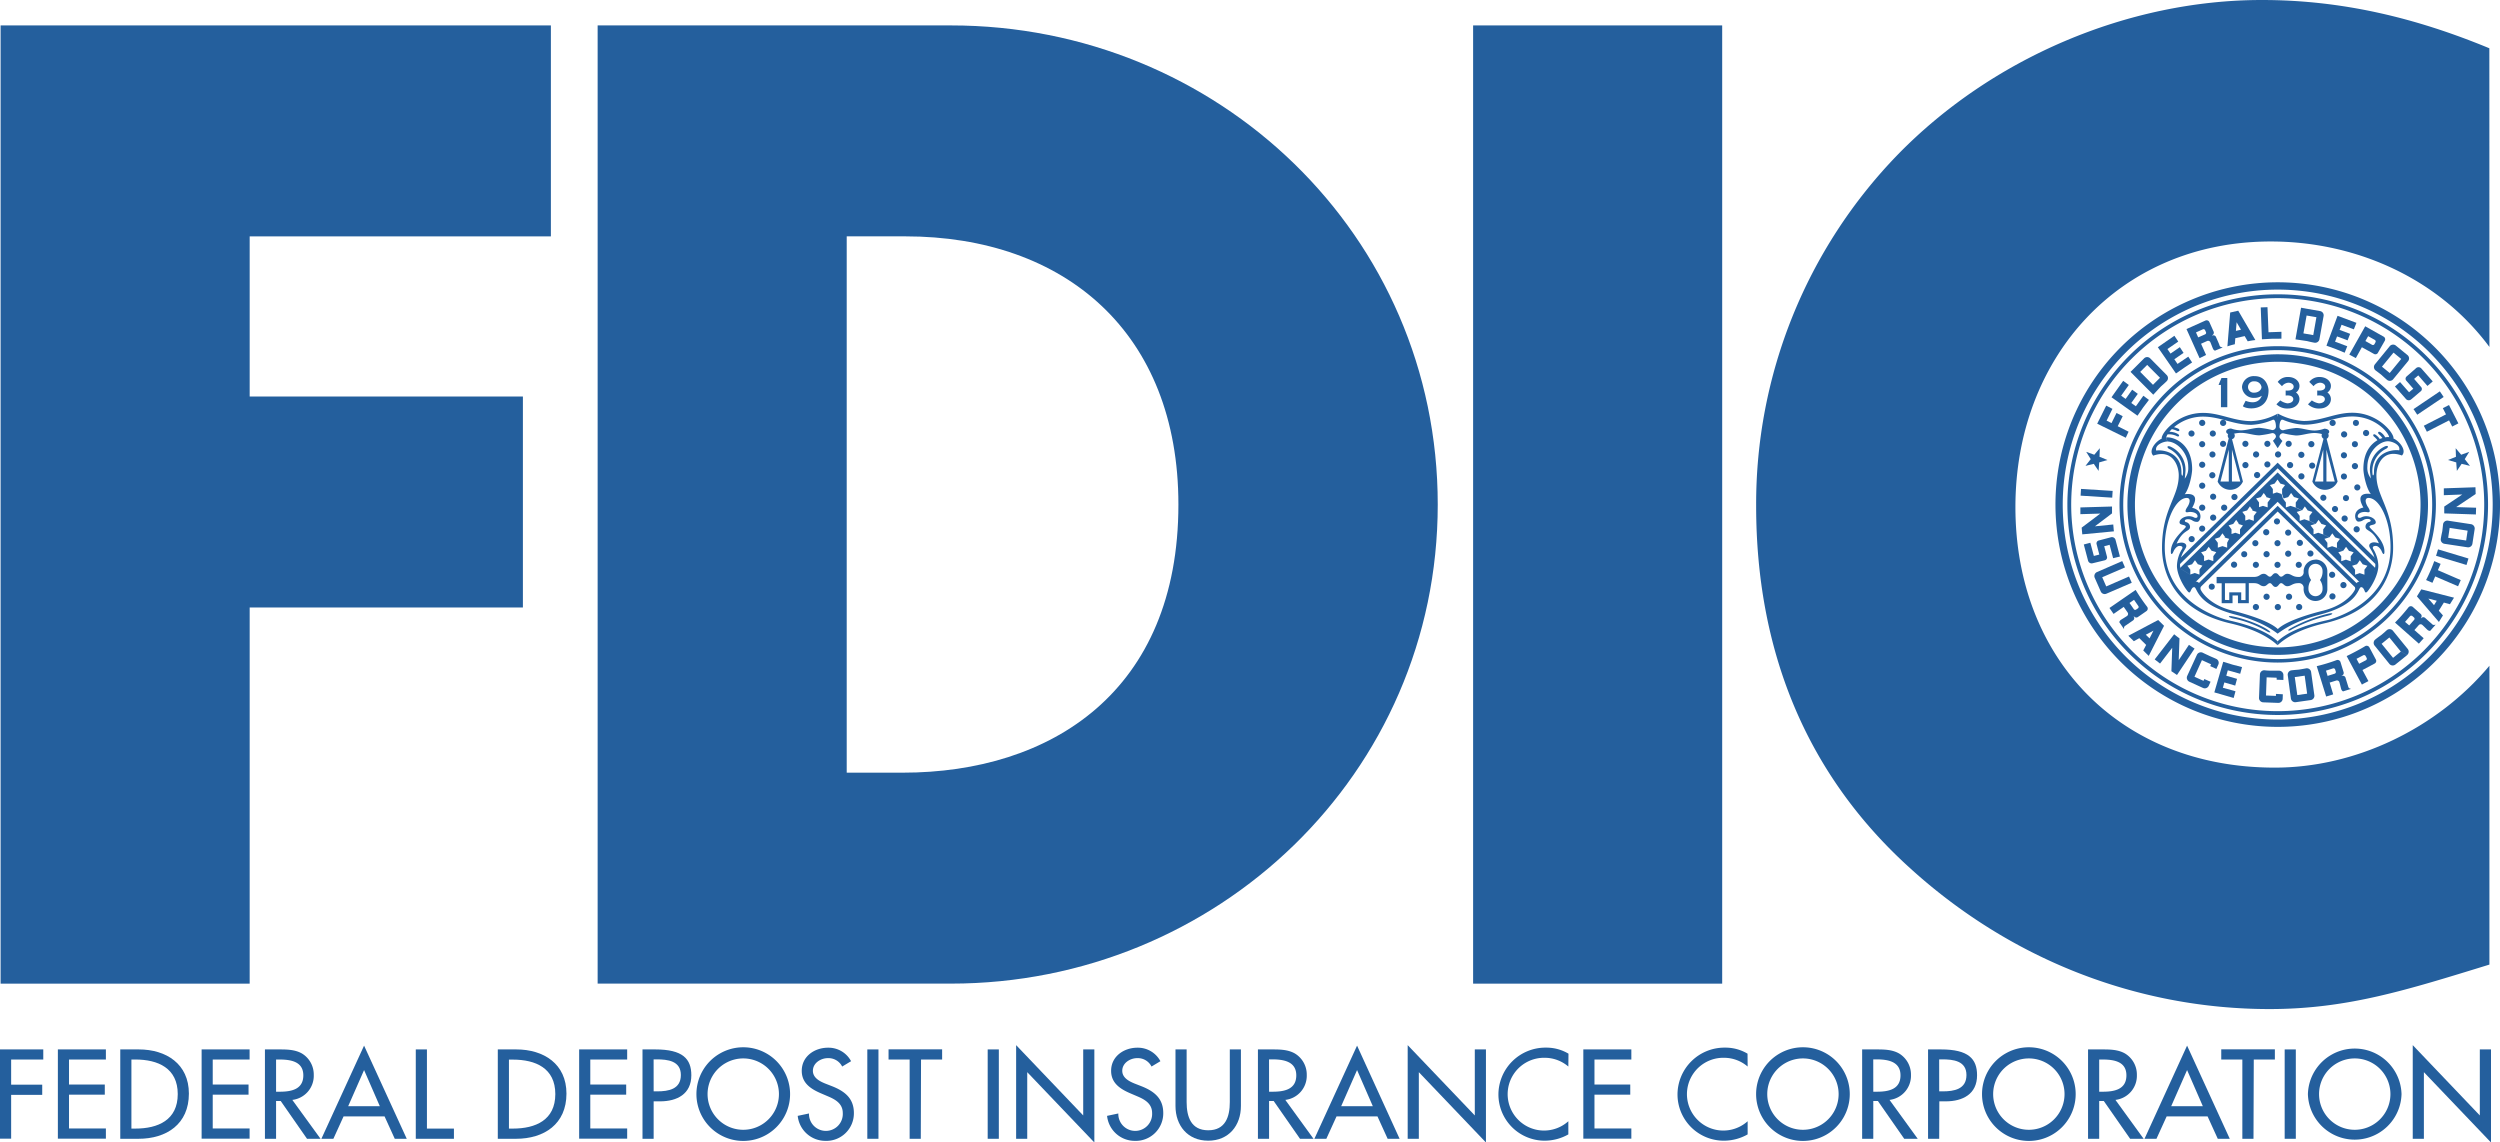 <svg id="Layer_1" data-name="Layer 1" xmlns="http://www.w3.org/2000/svg" viewBox="0 0 711.13 324.98"><defs><style>.cls-1{fill:#245f9d;}</style></defs><title>FDIC_logo</title><polygon class="cls-1" points="633.56 107.52 633.56 115.83 631.75 115.83 631.75 109.49 631.07 109.49 631.9 107.52 633.56 107.52"/><path class="cls-1" d="M647.62,116.71a3.33,3.33,0,0,0,3.52,3.09,3.85,3.85,0,0,0,2.12-.61c-1.1,2.8-4,1.67-4.61,1.44l-.78,1.53c1,1,7.3,1.57,7.3-4.49,0-.7-.51-4.06-4-4.06v1.49a1.92,1.92,0,0,1,2,1.61c0,.88-1,1.6-2,1.6a1.62,1.62,0,1,1,0-3.21v-1.49A3.33,3.33,0,0,0,647.62,116.71Z" transform="translate(-9.88 -6.62)"/><path class="cls-1" d="M660.7,122.82a4.39,4.39,0,0,1-3.29-1.2l1.1-1.1a4.79,4.79,0,0,0,2,.83c.61,0,1.7-.26,1.7-1.21,0-.45-.41-1.21-2.17-1v-1.44c1.83.16,2.28-.5,2.28-1.11s-.67-1.11-1.51-1.11a2.53,2.53,0,0,0-1.81,1l-1.22-1.22a3.51,3.51,0,0,1,3-1.4c1.82,0,3.19,1.13,3.19,2.53a2.19,2.19,0,0,1-1,1.87,2.3,2.3,0,0,1,1,1.88C663.94,121.54,662.7,122.82,660.7,122.82Z" transform="translate(-9.88 -6.62)"/><path class="cls-1" d="M669.69,122.82a4.39,4.39,0,0,1-3.29-1.2l1.09-1.1a4.83,4.83,0,0,0,2,.83c.6,0,1.7-.26,1.7-1.21,0-.45-.42-1.21-2.17-1v-1.44c1.83.16,2.28-.5,2.28-1.11s-.68-1.11-1.51-1.11a2.53,2.53,0,0,0-1.81,1l-1.22-1.22a3.5,3.5,0,0,1,2.95-1.4c1.83,0,3.2,1.13,3.2,2.53a2.19,2.19,0,0,1-1,1.87,2.3,2.3,0,0,1,1,1.88C672.93,121.54,671.69,122.82,669.69,122.82Z" transform="translate(-9.88 -6.62)"/><path class="cls-1" d="M642.77,177.27V172.5h-.93v5.7h3.09V176h1.54v2.2h3.09v-5.7H651c1.69,0,1.69.87,2.82.87.85,0,1.13-.87,1.74-.87s.8,1.08,1.6,1.08,1-1.08,1.59-1.08.9.87,1.74.87c1.13,0,1.46-.87,3.15-.87a1.33,1.33,0,0,1,1.51,1.51,3.38,3.38,0,1,0,6.75,0v-4.85a3.37,3.37,0,0,0-3.37-3.38V167a2,2,0,0,1,2,2,4,4,0,0,1-.74,2.6,4,4,0,0,1,.74,2.61,2,2,0,0,1-4,0,4,4,0,0,1,.75-2.61,4,4,0,0,1-.75-2.6,2,2,0,0,1,2-2v-1.18a3.38,3.38,0,0,0-3.38,3.38,1.34,1.34,0,0,1-1.51,1.53c-1.69,0-2-.89-3.15-.89-.84,0-1.13.82-1.74.82s-.79-1-1.59-1-1,1-1.6,1-.89-.82-1.74-.82c-1.13,0-1.13.89-2.82.89H640.4v1.81h8.23v4.77H647.4v-2.2H644v2.2Z" transform="translate(-9.88 -6.62)"/><path class="cls-1" d="M700.53,150.16a42.74,42.74,0,0,1-42.75,42.74v-2.13a40.62,40.62,0,1,0-40.61-40.61,40.62,40.62,0,0,0,40.61,40.61v2.13a42.75,42.75,0,1,1,42.75-42.74Z" transform="translate(-9.88 -6.62)"/><path class="cls-1" d="M701.72,150.16a43.94,43.94,0,1,0-43.94,43.93v1a45,45,0,1,1,45-45,45,45,0,0,1-45,45v-1A43.93,43.93,0,0,0,701.72,150.16Z" transform="translate(-9.88 -6.62)"/><path class="cls-1" d="M718.93,150.16a61.15,61.15,0,0,1-61.15,61.14v2.08a63.23,63.23,0,1,0-63.22-63.22,63.23,63.23,0,0,0,63.22,63.22V211.3a61.15,61.15,0,1,1,61.15-61.14Z" transform="translate(-9.88 -6.62)"/><path class="cls-1" d="M717.61,150.16A59.83,59.83,0,1,0,657.78,210v-1.09a58.74,58.74,0,1,1,58.74-58.73,58.74,58.74,0,0,1-58.74,58.73V210A59.83,59.83,0,0,0,717.61,150.16Z" transform="translate(-9.88 -6.62)"/><path class="cls-1" d="M646.55,95l4.87,8.35a18.87,18.87,0,0,0-2.17.36l-.87-1.49-2.66.6.17-2.08,1.44-.33-1.24-2.13-.2,2.46-.17,2.08-.14,1.72a19.83,19.83,0,0,0-2.11.61l.79-9.63Z" transform="translate(-9.88 -6.62)"/><path class="cls-1" d="M697.17,111.31l-2.74,2.41a.85.85,0,0,0-.08,1.18l2,2.3-1.21,1-2.57-2.91-1.44,1.28,3.14,3.56a1.06,1.06,0,0,0,1.49.08l2.74-2.32a.83.83,0,0,0,.08-1.17l-2-2.32,1.18-1,2.61,3,1.51-1.29-3.22-3.65A1.06,1.06,0,0,0,697.17,111.31Z" transform="translate(-9.88 -6.62)"/><path class="cls-1" d="M615.36,129.42c-.27.56-.54,1.13-.8,1.72l-8.13-4L609,122l1.77.92-1.66,3.35,1.39.7,1.43-2.88,1.76.92-1.42,2.85Z" transform="translate(-9.88 -6.62)"/><path class="cls-1" d="M694.69,107.62a1.22,1.22,0,0,1,.17,1.73l-4.24,5.15a1.23,1.23,0,0,1-1.74.17c-.76-.62-1.46-1.3-1.65-1.46s-.88-.68-1.62-1.23a1.22,1.22,0,0,1-.17-1.74l4.21-5.15a1.25,1.25,0,0,1,1.74-.17l-.67,2-3.29,4,2.21,1.8,3.27-4-2.19-1.79.67-2Z" transform="translate(-9.88 -6.62)"/><path class="cls-1" d="M637.7,103.62l-1.77.8-.81-1.81,2-.88a.48.48,0,0,0,.25-.64l-.25-.55a.48.48,0,0,0-.64-.24l-1.95.88.64,1.43.81,1.81,1.42,3.17-1.85.91-3.72-8.28,5.37-2.41a.85.85,0,0,1,1.14.43l1.22,2.73a.79.79,0,0,1-.4,1,.05.05,0,1,0,0,.1.79.79,0,0,1,1.05.39c.25.58,1,2.21,1,2.37a.73.73,0,0,0,.78.55l.06.13c-.69.27-1.37.54-2.12.86a1.05,1.05,0,0,1-.58-.59c-.13-.29-.55-1.42-.74-1.84A.71.71,0,0,0,637.7,103.62Z" transform="translate(-9.88 -6.62)"/><path class="cls-1" d="M658.84,103l0-2-3.68.13L654.87,94l-1.92.07.34,9.06c2-.15,3.75-.2,5.55-.17" transform="translate(-9.88 -6.62)"/><path class="cls-1" d="M619.56,119.19l1.59,1.18c-1.12,1.41-2.18,2.86-3.26,4.5l-7.39-5.25,3.32-4.67,1.6,1.18-2.17,3.05,1.27.91,1.86-2.62,1.6,1.18-1.85,2.6,1.3.94Z" transform="translate(-9.88 -6.62)"/><path class="cls-1" d="M622.38,118.9l-6.47-6.5.87-.86,1.88.86,3.64,3.68,2-2-3.65-3.66-2,2-1.88-.86,3-3a1.22,1.22,0,0,1,1.74,0l4.69,4.74a1.23,1.23,0,0,1,0,1.75c-.69.69-1.44,1.32-1.62,1.49S623,118.23,622.38,118.9Z" transform="translate(-9.88 -6.62)"/><path class="cls-1" d="M632.34,108.07l1.09,1.65c-1.53,1-3,2-4.59,3.13l-5.16-7.46,4.71-3.26,1.1,1.65-3.08,2.13.88,1.29,2.65-1.83L631,107l-2.63,1.81.91,1.33Z" transform="translate(-9.88 -6.62)"/><path class="cls-1" d="M662.83,103.15l1.59-9,1.2.21.38,2-.91,5.09,2.8.49.9-5.09L666,96.37l-.38-2,4.21.74a1.21,1.21,0,0,1,1,1.42l-1.18,6.57a1.23,1.23,0,0,1-1.43,1c-1-.17-1.91-.42-2.16-.47Z" transform="translate(-9.88 -6.62)"/><path class="cls-1" d="M677.56,105.11l-.73,1.84c-1.65-.72-3.33-1.37-5.19-2l3.16-8.5,5.37,2-.73,1.85-3.5-1.3-.56,1.46,3,1.12-.72,1.85-3-1.12-.57,1.5Z" transform="translate(-9.88 -6.62)"/><path class="cls-1" d="M681.72,105.39l1-1.76,1.9,1.07a.49.49,0,0,0,.67-.18l.3-.54a.5.5,0,0,0-.19-.67l-1.9-1.07-.78,1.39-1,1.76L680,108.48c-.7-.38-1.29-.68-1.86-1l4.53-8.05,5.22,2.94a.86.86,0,0,1,.34,1.19L686.27,107a.81.81,0,0,1-1.1.3Z" transform="translate(-9.88 -6.62)"/><path class="cls-1" d="M696.4,123l7.5-5.06,1.08,1.6-7.51,5.05c-.17-.27-.35-.54-.53-.81S696.59,123.21,696.4,123Z" transform="translate(-9.88 -6.62)"/><path class="cls-1" d="M706.52,126.2l-6.31,3.23c-.14-.29-.29-.58-.43-.86l-.44-.85,6.31-3.23-.9-1.77,1.75-.89,2.67,5.22-1.75.9Z" transform="translate(-9.88 -6.62)"/><polygon class="cls-1" points="597.29 127.49 597.21 129.93 599.47 130.85 597.13 131.53 596.95 133.95 595.58 131.94 593.22 132.52 594.71 130.6 593.43 128.53 595.72 129.35 597.29 127.49"/><polygon class="cls-1" points="698.52 127.49 698.6 129.93 696.34 130.85 698.68 131.53 698.86 133.95 700.22 131.94 702.59 132.52 701.1 130.6 702.38 128.53 700.09 129.35 698.52 127.49"/><path class="cls-1" d="M636.9,199.78l-.23.51-2.57-1.17,2.12-4.72,2.6,1.18-.24.52,1.75.8.56-1.24a1.23,1.23,0,0,0-.62-1.63c-.89-.41-1.8-.77-2-.88s-1-.45-1.83-.87a1.24,1.24,0,0,0-1.65.62l-2.76,6a1.25,1.25,0,0,0,.62,1.64l3.88,1.77a1.23,1.23,0,0,0,1.63-.61l.52-1.16Z" transform="translate(-9.88 -6.62)"/><path class="cls-1" d="M610.71,148.18l-9-.57.12-1.92,9,.57c0,.32-.05.65-.07,1S610.73,147.86,610.71,148.18Z" transform="translate(-9.88 -6.62)"/><path class="cls-1" d="M610.38,159.44l-3.53.93a.84.84,0,0,0-.6,1l.78,3-1.55.39-1-3.75-1.86.49,1.21,4.6a1.06,1.06,0,0,0,1.3.74l3.49-.85a.83.83,0,0,0,.6-1l-.79-3,1.53-.4,1,3.81,1.94-.47-1.25-4.72A1.05,1.05,0,0,0,610.38,159.44Z" transform="translate(-9.88 -6.62)"/><path class="cls-1" d="M605.78,156.33l5.22-.52.09,1c0,.32.06.63.1.95l-9,.86-.18-1.91,5.31-4-5.67.17,0-1.92,9-.26c0,.33,0,.65,0,1s0,.63,0,.95Z" transform="translate(-9.88 -6.62)"/><path class="cls-1" d="M607.44,174.86a1.22,1.22,0,0,0,1.61.64l7.21-3.11-.78-1.78L609,173.43l-1.14-2.61,6.48-2.8-.79-1.8-7.17,3.12a1.24,1.24,0,0,0-.65,1.64Z" transform="translate(-9.88 -6.62)"/><polygon class="cls-1" points="606.97 182.39 608.53 181.53 610.38 180.55 612.56 179.39 611.44 181.59 610.38 180.55 608.53 181.53 610.48 183.45 609.65 185.03 611.21 186.57 615.57 178.01 613.89 176.36 605.41 180.85 606.97 182.39"/><path class="cls-1" d="M620.66,179.25a.87.87,0,0,1-.22,1.2L618,182.14a.79.79,0,0,1-1.1-.21,0,0,0,0,0-.07,0,.05.05,0,0,0,0,.07.79.79,0,0,1-.2,1.1l-2.13,1.47a.72.72,0,0,0-.41.86l-.08.06-1.29-1.88a1.09,1.09,0,0,1,.5-.7c.26-.18,1.3-.8,1.68-1.06a.72.72,0,0,0,.19-1l-1.11-1.6,1.64-1.12,1.22,1.76a.47.47,0,0,0,.67.12l.5-.34a.48.48,0,0,0,.12-.67l-1.22-1.76-1.29.89-1.64,1.12-2.89,2-1.17-1.69,7.45-5.14A51.27,51.27,0,0,0,620.66,179.25Z" transform="translate(-9.88 -6.62)"/><path class="cls-1" d="M647.11,198.28l.52-1.91c-1.76-.41-3.49-.89-5.35-1.51l-2.53,8.71,5.5,1.59.52-1.91-3.59-1,.42-1.51,3.09.9.52-1.92-3.06-.89.43-1.54Z" transform="translate(-9.88 -6.62)"/><path class="cls-1" d="M629.62,194.41l2.91-4.37.8.55.8.52-5,7.51-1.59-1.07.23-6.67-3.46,4.49-1.52-1.18,5.53-7.15.76.6.76.57Z" transform="translate(-9.88 -6.62)"/><path class="cls-1" d="M662.92,206.36a1.24,1.24,0,0,1-1.39-1.05l-.89-6.61a1.23,1.23,0,0,1,1.05-1.4c1-.13,1.95-.18,2.19-.22s1.1-.18,2-.35a1.22,1.22,0,0,1,1.4,1.06l.92,6.58a1.22,1.22,0,0,1-1.05,1.39l-1-1.82-.7-5.12-2.82.39.72,5.12,2.8-.39,1,1.82Z" transform="translate(-9.88 -6.62)"/><path class="cls-1" d="M682.67,190.41a.88.88,0,0,1,1.19.36l1.85,3.48a.82.82,0,0,1-.33,1.1l-3.49,1.86-.95-1.78,1.93-1a.49.49,0,0,0,.2-.67l-.29-.54a.49.49,0,0,0-.67-.2l-1.92,1,.75,1.41.95,1.78,1.69,3.15c-.7.39-1.3.66-1.85,1l-4.34-8.12C678.61,192.67,681.22,191.31,682.67,190.41Z" transform="translate(-9.88 -6.62)"/><path class="cls-1" d="M709.08,173.39l-6.5-2.81-.79,1.82-1.81-.79a44.27,44.27,0,0,0,2.33-5.38l1.81.78-.78,1.8,6.51,2.82Z" transform="translate(-9.88 -6.62)"/><path class="cls-1" d="M657.28,204l0,.57-2.83-.11.18-5.17,2.85.11,0,.56,1.92.08,0-1.35a1.25,1.25,0,0,0-1.19-1.29c-1,0-2,0-2.2,0s-1.12,0-2-.12a1.23,1.23,0,0,0-1.29,1.19l-.26,6.65a1.24,1.24,0,0,0,1.19,1.28l4.27.16a1.22,1.22,0,0,0,1.27-1.18l.05-1.27Z" transform="translate(-9.88 -6.62)"/><path class="cls-1" d="M674.56,194.38a.86.86,0,0,1,1.08.57l.88,2.86a.79.79,0,0,1-.52,1,.06.06,0,0,0,0,.07.05.05,0,0,0,.07,0,.79.79,0,0,1,1,.52c.17.6.71,2.31.76,2.48a.73.73,0,0,0,.71.64l0,.09-2.18.68a1.14,1.14,0,0,1-.53-.69c-.09-.31-.37-1.48-.51-1.92a.71.71,0,0,0-.89-.48l-1.86.58-.59-1.9,2-.63a.49.49,0,0,0,.32-.61l-.18-.57a.48.48,0,0,0-.61-.32l-2,.64.46,1.49.59,1.9,1,3.36-2,.61-2.68-8.64A48.94,48.94,0,0,0,674.56,194.38Z" transform="translate(-9.88 -6.62)"/><path class="cls-1" d="M691.27,195.64a1.23,1.23,0,0,1-1.73-.18l-4.19-5.19a1.24,1.24,0,0,1,.18-1.74c.76-.62,1.57-1.17,1.76-1.32s.85-.73,1.53-1.34a1.21,1.21,0,0,1,1.74.18l4.2,5.16a1.24,1.24,0,0,1-.18,1.74l-1.79-1-3.25-4-2.21,1.8,3.26,4,2.2-1.78,1.79,1Z" transform="translate(-9.88 -6.62)"/><path class="cls-1" d="M695,179.35a.87.87,0,0,1,1.22-.08l2.24,2a.8.8,0,0,1,.06,1.12.05.05,0,1,0,.08.07.79.79,0,0,1,1.12-.07c.46.42,1.8,1.61,1.93,1.72a.73.73,0,0,0,.94.18l.07.07-1.51,1.71a1.13,1.13,0,0,1-.81-.32c-.23-.21-1.08-1.07-1.43-1.38a.72.72,0,0,0-1,.06l-1.29,1.46-1.48-1.32,1.42-1.61a.48.48,0,0,0,0-.68l-.45-.4a.5.5,0,0,0-.69,0L694,183.52l1.18,1,1.48,1.32,2.64,2.33-1.37,1.54-6.78-6A51.72,51.72,0,0,0,695,179.35Z" transform="translate(-9.88 -6.62)"/><polygon class="cls-1" points="694.9 175.06 693.72 173.72 692.36 172.14 690.75 170.27 693.14 170.88 692.36 172.14 693.72 173.72 695.16 171.4 696.89 171.87 698.05 170.01 688.74 167.64 687.5 169.64 693.75 176.92 694.9 175.06"/><path class="cls-1" d="M703.38,162.88l8.66,2.61-.56,1.84-8.66-2.61c.1-.3.2-.61.29-.92Z" transform="translate(-9.88 -6.62)"/><path class="cls-1" d="M710.28,147.28l-5.25.2c0-.32,0-.65,0-1s0-.63,0-.95l9-.31.06,1.92-5.55,3.72,5.67.18-.06,1.92-9-.3c0-.32,0-.65,0-1s0-.63,0-.95Z" transform="translate(-9.88 -6.62)"/><path class="cls-1" d="M713.16,161.3a1.22,1.22,0,0,1-1.39,1l-6.6-1a1.24,1.24,0,0,1-1-1.41c.15-1,.38-1.92.42-2.16s.13-1.11.23-2a1.21,1.21,0,0,1,1.41-1l6.57,1a1.24,1.24,0,0,1,1,1.41l-2,.43-5.11-.79-.42,2.82,5.11.77.42-2.8,2-.43Z" transform="translate(-9.88 -6.62)"/><path class="cls-1" d="M657.78,150.16" transform="translate(-9.88 -6.62)"/><path class="cls-1" d="M657.78,150.16" transform="translate(-9.88 -6.62)"/><path class="cls-1" d="M657.78,150.16" transform="translate(-9.88 -6.62)"/><path class="cls-1" d="M657.78,150.16" transform="translate(-9.88 -6.62)"/><path class="cls-1" d="M657.78,150.16" transform="translate(-9.88 -6.62)"/><path class="cls-1" d="M657.78,150.16" transform="translate(-9.88 -6.62)"/><path class="cls-1" d="M657.78,150.16" transform="translate(-9.88 -6.62)"/><path class="cls-1" d="M657.78,150.16" transform="translate(-9.88 -6.62)"/><path class="cls-1" d="M644.27,131.52a1,1,0,1,0,0-1.91,1,1,0,0,0,0,1.91Z" transform="translate(-9.88 -6.62)"/><path class="cls-1" d="M644,130.72l-3.31,12.87h.81l2.36-9.09v9.09h.9V134.5l2.36,9.09h-6.43a3.92,3.92,0,0,0,7.19,0l-3.31-12.87Z" transform="translate(-9.88 -6.62)"/><path class="cls-1" d="M657.77,125l1.55.69-.16.27c-.73,0-.88,1.39-.88,2.09a1,1,0,0,0,1.08.95,24.6,24.6,0,0,1,3.62-.64c1.7,0,3.47.72,5.32.72a8.64,8.64,0,0,0,2.74-.52c.47,0,1.39.2,1.39.87s-.92.87-1.39.87a8.78,8.78,0,0,0-2.74-.51c-1.85,0-3.62.71-5.32.71a25,25,0,0,1-3.62-.63,1,1,0,0,0-1.08,1c0,.39.84,1.18.84,1.18l-1.35,2.06L656.42,132s.85-.79.85-1.18a1,1,0,0,0-1.08-1,25.22,25.22,0,0,1-3.62.63c-1.7,0-3.48-.71-5.33-.71a9,9,0,0,0-2.74.51c-.46,0-1.38-.2-1.38-.87s.92-.87,1.38-.87a8.8,8.8,0,0,0,2.74.52c1.85,0,3.63-.72,5.33-.72a24.87,24.87,0,0,1,3.62.64,1,1,0,0,0,1.08-.95c0-.7-.15-2.09-.89-2.09l-.15-.27Z" transform="translate(-9.88 -6.62)"/><path class="cls-1" d="M671.27,131.52a1,1,0,1,1,1-1A1,1,0,0,1,671.27,131.52Z" transform="translate(-9.88 -6.62)"/><path class="cls-1" d="M671.51,130.72l3.31,12.87H674l-2.36-9.09v9.09h-.9V134.5l-2.36,9.09h6.43a3.91,3.91,0,0,1-7.18,0L671,130.72Z" transform="translate(-9.88 -6.62)"/><path class="cls-1" d="M636.29,127.79a.88.88,0,1,0-.87-.88A.88.88,0,0,0,636.29,127.79Z" transform="translate(-9.88 -6.62)"/><path class="cls-1" d="M633.26,130.81a.87.87,0,1,0-.87-.87A.87.87,0,0,0,633.26,130.81Z" transform="translate(-9.88 -6.62)"/><path class="cls-1" d="M639.32,130.81a.87.87,0,1,0-.87-.87A.87.87,0,0,0,639.32,130.81Z" transform="translate(-9.88 -6.62)"/><path class="cls-1" d="M636.29,133.84a.87.87,0,1,0-.87-.87A.87.87,0,0,0,636.29,133.84Z" transform="translate(-9.88 -6.62)"/><path class="cls-1" d="M642.25,127.79a.88.88,0,1,0-.88-.88A.88.88,0,0,0,642.25,127.79Z" transform="translate(-9.88 -6.62)"/><path class="cls-1" d="M673.4,127.79a.88.88,0,1,0-.88-.88A.88.88,0,0,0,673.4,127.79Z" transform="translate(-9.88 -6.62)"/><circle class="cls-1" cx="670.15" cy="120.3" r="0.87"/><path class="cls-1" d="M642.25,133.74a.87.87,0,1,0-.88-.87A.87.87,0,0,0,642.25,133.74Z" transform="translate(-9.88 -6.62)"/><path class="cls-1" d="M648.59,139.8a.88.88,0,1,0-.87-.88A.87.87,0,0,0,648.59,139.8Z" transform="translate(-9.88 -6.62)"/><path class="cls-1" d="M651.91,142.63a.88.88,0,1,0-.87-.87A.87.87,0,0,0,651.91,142.63Z" transform="translate(-9.88 -6.62)"/><path class="cls-1" d="M639.22,136.77a.87.87,0,1,0-.87-.87A.87.87,0,0,0,639.22,136.77Z" transform="translate(-9.88 -6.62)"/><path class="cls-1" d="M636.29,139.7a.88.88,0,1,0-.87-.87A.87.87,0,0,0,636.29,139.7Z" transform="translate(-9.88 -6.62)"/><path class="cls-1" d="M639.27,142.68a.88.88,0,0,0,0-1.75.88.88,0,1,0,0,1.75Z" transform="translate(-9.88 -6.62)"/><path class="cls-1" d="M645.47,148.88a.88.88,0,1,0-.87-.87A.87.87,0,0,0,645.47,148.88Z" transform="translate(-9.88 -6.62)"/><path class="cls-1" d="M636.29,145.66a.88.88,0,1,0-.87-.88A.87.87,0,0,0,636.29,145.66Z" transform="translate(-9.88 -6.62)"/><path class="cls-1" d="M636.29,151.91a.88.88,0,1,0-.87-.88A.87.87,0,0,0,636.29,151.91Z" transform="translate(-9.88 -6.62)"/><path class="cls-1" d="M636.29,157.86a.87.87,0,1,0-.87-.87A.87.87,0,0,0,636.29,157.86Z" transform="translate(-9.88 -6.62)"/><path class="cls-1" d="M639.41,154.74a.88.88,0,1,0-.87-.88A.87.87,0,0,0,639.41,154.74Z" transform="translate(-9.88 -6.62)"/><path class="cls-1" d="M642.54,151.91a.88.88,0,1,0-.87-.88A.87.87,0,0,0,642.54,151.91Z" transform="translate(-9.88 -6.62)"/><path class="cls-1" d="M639.41,148.78a.87.87,0,1,0-.87-.87A.87.87,0,0,0,639.41,148.78Z" transform="translate(-9.88 -6.62)"/><path class="cls-1" d="M633.31,160.84a.87.87,0,1,0-.87-.87A.87.87,0,0,0,633.31,160.84Z" transform="translate(-9.88 -6.62)"/><path class="cls-1" d="M648.59,133.74a.87.87,0,1,0-.87-.87A.87.87,0,0,0,648.59,133.74Z" transform="translate(-9.88 -6.62)"/><path class="cls-1" d="M651.62,136.77a.88.88,0,1,0-.87-.87A.87.87,0,0,0,651.62,136.77Z" transform="translate(-9.88 -6.62)"/><path class="cls-1" d="M654.84,139.6a.87.87,0,1,0-.87-.87A.88.88,0,0,0,654.84,139.6Z" transform="translate(-9.88 -6.62)"/><path class="cls-1" d="M654.84,133.74a.87.87,0,1,0-.87-.87A.88.88,0,0,0,654.84,133.74Z" transform="translate(-9.88 -6.62)"/><path class="cls-1" d="M657.87,136.77a.88.88,0,1,0-.87-.87A.87.87,0,0,0,657.87,136.77Z" transform="translate(-9.88 -6.62)"/><path class="cls-1" d="M660.9,133.74a.87.87,0,1,0-.87-.87A.87.87,0,0,0,660.9,133.74Z" transform="translate(-9.88 -6.62)"/><path class="cls-1" d="M664.41,136.87a.88.88,0,1,0,0-1.75.88.88,0,0,0,0,1.75Z" transform="translate(-9.88 -6.62)"/><path class="cls-1" d="M667.34,133.84a.88.88,0,1,0-.87-.87A.87.87,0,0,0,667.34,133.84Z" transform="translate(-9.88 -6.62)"/><path class="cls-1" d="M661.29,139.8a.88.88,0,1,0-.87-.88A.87.87,0,0,0,661.29,139.8Z" transform="translate(-9.88 -6.62)"/><path class="cls-1" d="M664.51,143a.88.88,0,1,0-.87-.87A.87.87,0,0,0,664.51,143Z" transform="translate(-9.88 -6.62)"/><path class="cls-1" d="M667.59,139.94a.87.87,0,1,0-.88-.87A.87.87,0,0,0,667.59,139.94Z" transform="translate(-9.88 -6.62)"/><path class="cls-1" d="M676.67,131.06a.88.88,0,1,0-.88-.88A.87.87,0,0,0,676.67,131.06Z" transform="translate(-9.88 -6.62)"/><path class="cls-1" d="M682.92,130.67a.88.88,0,1,0-.88-.88A.87.87,0,0,0,682.92,130.67Z" transform="translate(-9.88 -6.62)"/><circle class="cls-1" cx="669.86" cy="126.35" r="0.87"/><path class="cls-1" d="M676.62,137a.87.87,0,1,0-.87-.87A.87.87,0,0,0,676.62,137Z" transform="translate(-9.88 -6.62)"/><circle class="cls-1" cx="666.74" cy="135.54" r="0.87"/><path class="cls-1" d="M679.74,140.09a.88.88,0,1,0-.87-.87A.88.88,0,0,0,679.74,140.09Z" transform="translate(-9.88 -6.62)"/><path class="cls-1" d="M680.43,146.14a.87.87,0,1,0-.88-.87A.87.87,0,0,0,680.43,146.14Z" transform="translate(-9.88 -6.62)"/><circle class="cls-1" cx="667.32" cy="141.68" r="0.87"/><path class="cls-1" d="M670.76,149.07a.87.87,0,1,0-.87-.87A.87.87,0,0,0,670.76,149.07Z" transform="translate(-9.88 -6.62)"/><path class="cls-1" d="M674.08,152.29a.87.87,0,1,0-.87-.87A.87.87,0,0,0,674.08,152.29Z" transform="translate(-9.88 -6.62)"/><path class="cls-1" d="M676.81,155a.88.88,0,1,0-.87-.87A.87.87,0,0,0,676.81,155Z" transform="translate(-9.88 -6.62)"/><path class="cls-1" d="M680.23,158.06a.88.88,0,1,0-.87-.88A.87.87,0,0,0,680.23,158.06Z" transform="translate(-9.88 -6.62)"/><circle class="cls-1" cx="629.14" cy="166.88" r="0.87"/><path class="cls-1" d="M645.27,168.12a.88.88,0,1,0,0-1.75.88.88,0,0,0,0,1.75Z" transform="translate(-9.88 -6.62)"/><circle class="cls-1" cx="638.37" cy="157.65" r="0.87"/><path class="cls-1" d="M651.42,162a.87.87,0,1,0-.87-.87A.87.87,0,0,0,651.42,162Z" transform="translate(-9.88 -6.62)"/><path class="cls-1" d="M654.5,158.89a.88.88,0,1,0-.87-.88A.87.87,0,0,0,654.5,158.89Z" transform="translate(-9.88 -6.62)"/><path class="cls-1" d="M657.58,155.81a.87.87,0,1,0-.88-.87A.87.87,0,0,0,657.58,155.81Z" transform="translate(-9.88 -6.62)"/><path class="cls-1" d="M660.75,159a.87.87,0,1,0-.87-.87A.87.87,0,0,0,660.75,159Z" transform="translate(-9.88 -6.62)"/><path class="cls-1" d="M664.07,161.92a.88.88,0,1,0-.87-.88A.88.88,0,0,0,664.07,161.92Z" transform="translate(-9.88 -6.62)"/><path class="cls-1" d="M667.1,164.94a.87.87,0,1,0-.88-.87A.87.87,0,0,0,667.1,164.94Z" transform="translate(-9.88 -6.62)"/><path class="cls-1" d="M660.75,165a.88.88,0,1,0-.87-.87A.87.87,0,0,0,660.75,165Z" transform="translate(-9.88 -6.62)"/><path class="cls-1" d="M657.72,162a.87.87,0,1,0-.87-.87A.87.87,0,0,0,657.72,162Z" transform="translate(-9.88 -6.62)"/><path class="cls-1" d="M654.6,165.14a.88.88,0,1,0-.87-.88A.87.87,0,0,0,654.6,165.14Z" transform="translate(-9.88 -6.62)"/><path class="cls-1" d="M651.57,168.16a.87.87,0,1,0-.87-.87A.87.87,0,0,0,651.57,168.16Z" transform="translate(-9.88 -6.62)"/><path class="cls-1" d="M657.72,168.16a.87.87,0,1,0-.87-.87A.87.87,0,0,0,657.72,168.16Z" transform="translate(-9.88 -6.62)"/><path class="cls-1" d="M663.78,168.16a.87.87,0,1,0-.88-.87A.87.87,0,0,0,663.78,168.16Z" transform="translate(-9.88 -6.62)"/><path class="cls-1" d="M673.25,171a.88.88,0,1,0-.87-.88A.87.87,0,0,0,673.25,171Z" transform="translate(-9.88 -6.62)"/><path class="cls-1" d="M676.47,173.93a.88.88,0,1,0-.87-.88A.87.87,0,0,0,676.47,173.93Z" transform="translate(-9.88 -6.62)"/><path class="cls-1" d="M673.35,177.15a.88.88,0,1,0-.88-.87A.87.87,0,0,0,673.35,177.15Z" transform="translate(-9.88 -6.62)"/><path class="cls-1" d="M661,177.25a.88.88,0,1,0-.88-.88A.88.88,0,0,0,661,177.25Z" transform="translate(-9.88 -6.62)"/><path class="cls-1" d="M654.6,177.25a.88.88,0,1,0-.87-.88A.88.88,0,0,0,654.6,177.25Z" transform="translate(-9.88 -6.62)"/><path class="cls-1" d="M663.88,180.18a.88.88,0,1,0-.88-.88A.88.88,0,0,0,663.88,180.18Z" transform="translate(-9.88 -6.62)"/><path class="cls-1" d="M657.72,180.18a.88.88,0,1,0,0-1.75.88.88,0,0,0,0,1.75Z" transform="translate(-9.88 -6.62)"/><path class="cls-1" d="M651.57,180.18a.88.88,0,1,0-.87-.88A.88.88,0,0,0,651.57,180.18Z" transform="translate(-9.88 -6.62)"/><path class="cls-1" d="M690.71,131.36c1.51.6,3.91,3.32,2.4,4.83-5.52-2-7.25,2.87-7.25,5.59,0,6.27,4.75,9.52,4.75,20.7,0,3.51-.9,17.14-19.46,21.43-2.9.67-9.22,2.36-13.37,6.21V189c4.55-4.22,13.31-5.72,14.74-6.14,6.94-2.09,17.35-7.8,17.35-20.6,0-7.87-3.24-14-6.25-14-1.27,0-.87,1.57-.15,2.62.42.62.92,1.66-.23,1.43s-2.7.15-2.7,1.19c0,.5.65.5,1,.31a3,3,0,0,1,1.47-.35c1.27,0,2.66.81,2.66,1.74s-1.78.54-1.78,1.27c0,.5,4.25,3.51,4.25,7.06,0,1.12-.47.7-.74,0s-1-1.62-1.69-1.62-1.08.27-.78.85a9.51,9.51,0,0,1,1.47,4.82c0,2.47-1.81,5.71-3,7.18-.58.72-.77.27-.88,0s-.39-1.12-1-1.12c-1,0-.38,4.78-11.38,7.71-2.18.59-7.75,2-12.38,5.52-4.63-3.55-10.2-4.93-12.38-5.52-11-2.93-10.38-7.71-11.38-7.71-.58,0-.85.85-1,1.12s-.3.72-.88,0c-1.2-1.47-3-4.71-3-7.18a9.53,9.53,0,0,1,1.46-4.82c.31-.58-.07-.85-.77-.85s-1.42.93-1.69,1.62-.74,1.12-.74,0c0-3.55,4.25-6.56,4.25-7.06,0-.73-1.78-.34-1.78-1.27s1.39-1.74,2.66-1.74a3,3,0,0,1,1.47.35c.35.19,1,.19,1-.31,0-1-1.54-1.42-2.7-1.19s-.65-.81-.23-1.43c.72-1.05,1.12-2.62-.15-2.62-3,0-6.25,6.17-6.25,14,0,12.8,10.41,18.51,17.35,20.6,1.43.42,10.19,1.92,14.74,6.14v1.16c-4.15-3.85-10.51-5.54-13.4-6.21-18.57-4.29-19.47-17.92-19.47-21.43,0-11.18,4.76-14.43,4.76-20.7,0-2.72-1.74-7.55-7.25-5.59-1.52-1.51.9-4.23,2.41-4.83-.3-1.36,4.31-7.33,11.78-7.33,4.84,0,8.61,2.34,13.75,2.34a17.24,17.24,0,0,0,7.42-2.11v1.06a17.38,17.38,0,0,1-7.42,2.11c-5.14,0-8.91-2.34-13.75-2.34a12.81,12.81,0,0,0-8.29,3,7.92,7.92,0,0,1,1.29.46c.46.35.23.85-.39.62a5.78,5.78,0,0,0-1.51-.52,8,8,0,0,0-.7.76,4.63,4.63,0,0,1,2.45.65c.53.29.36.9-.33.59a4.75,4.75,0,0,0-2.65-.5,2.65,2.65,0,0,0-.37.86l.28,1.16c-1,0-3.62.93-3.12,2.59.89-.27,7.17-.12,7.17,6.25,0,1.08.39,1,.39.61a7.09,7.09,0,0,0-3.78-7.29c-.95-.45-.74-1.27.61-.54a7.26,7.26,0,0,1,3.94,6.37c0,.85-.23,2.58-.23,2.58a4.85,4.85,0,0,0,1-3.35c0-4-3.2-7.22-5.94-7.22l-.28-1.16c1.59-.23,7.33,1.28,7.33,9.06,0,1.29-.75,5.37-2.11,7.1,1.51-.22,4.38-.15,2.11,3.86,3.32.68,2.49,4,1.44,4-1.4,0-1.29-.76-2.65-.76-1,0-1.07.65-.53.83a1.39,1.39,0,0,1,1.14,1.36c0,1.4-2,.68-3.82,4.76a4.49,4.49,0,0,1,1.36-.3c.42,0,1.4.15,1.4,1S630,164,630,167.35c0,1.77,1.82,4.94,2.27,5.55A2.48,2.48,0,0,1,634,172c2.11,0,1.81,1.66,1.81,2.12s2.34,4.53,9.07,6.19c3.28.81,10.44,2.84,12.93,5.25,2.49-2.41,9.66-4.44,12.93-5.25,6.73-1.66,9.07-5.74,9.07-6.19s-.3-2.12,1.81-2.12a2.48,2.48,0,0,1,1.66.91c.45-.61,2.27-3.78,2.27-5.55,0-3.4-1.74-4.65-1.74-5.48s1-1,1.4-1a4.49,4.49,0,0,1,1.36.3c-1.78-4.08-3.82-3.36-3.82-4.76a1.39,1.39,0,0,1,1.14-1.36c.54-.18.45-.83-.53-.83-1.36,0-1.25.76-2.65.76-1,0-1.88-3.32,1.44-4-2.27-4,.6-4.08,2.11-3.86-1.36-1.73-2.11-5.81-2.11-7.1,0-4.64,2-7,4-8.19a5.44,5.44,0,0,0-.95-1c-.57-.5-.09-.91.41-.55a4.55,4.55,0,0,1,1.2,1.21c.26-.11.51-.2.75-.28a6.49,6.49,0,0,0-1-1.09c-.47-.46-.11-.88.4-.6a3.69,3.69,0,0,1,1.4,1.5,3.54,3.54,0,0,1,1.13-.06l-.27,1.16c-2.74,0-5.94,3.24-5.94,7.22a4.85,4.85,0,0,0,1,3.35S684,141,684,140.13a7.26,7.26,0,0,1,3.94-6.37c1.35-.73,1.56.09.61.54a7.07,7.07,0,0,0-3.78,7.29c0,.35.39.47.39-.61,0-6.37,6.29-6.52,7.17-6.25.5-1.66-2.16-2.59-3.12-2.59l.27-1.16c-.22-1.43-4.07-5.89-10.49-5.89-4.84,0-8.61,2.34-13.75,2.34a17.38,17.38,0,0,1-7.42-2.11v-1.06a17.08,17.08,0,0,0,7.38,2.11c5.14,0,8.93-2.34,13.77-2.34C686.4,124,691,130,690.71,131.36Z" transform="translate(-9.88 -6.62)"/><path class="cls-1" d="M661.26,185.44a43,43,0,0,1,11.11-4.31c1.43-.27,1.13.3-.23.61a44.68,44.68,0,0,0-10.35,3.92C661.19,186.15,660.15,186.13,661.26,185.44Z" transform="translate(-9.88 -6.62)"/><path class="cls-1" d="M655.21,185.94c-1.63-1.25-6.39-3.27-10.37-4-1.44-.27-1.13.3.22.6a31.27,31.27,0,0,1,9.62,3.65C655.33,186.6,656.26,186.74,655.21,185.94Z" transform="translate(-9.88 -6.62)"/><path class="cls-1" d="M657.76,139.83l27.9,27.32a3.7,3.7,0,0,0-.11-1.72l-27.79-27.2L630,165.43a3.84,3.84,0,0,0-.11,1.72Z" transform="translate(-9.88 -6.62)"/><polygon class="cls-1" points="647.88 145.5 670.18 167.34 670.79 166.33 647.88 143.89 624.97 166.33 625.58 167.34 647.88 145.5"/><path class="cls-1" d="M657.76,149.36,681.87,173c1.94,1.56,3.33-3.33,3.74-4.72L657.76,141l-27.84,27.26,3,1.82v-1.41l-.84-1.13,1.34-.42.82-1.15.82,1.15,1.77-.87v-1.41l-.84-1.13,1.35-.42.81-1.14.82,1.14,1.77-.86,0-1.41-.84-1.13,1.34-.42.82-1.15.81,1.15,1.77-.87,0-1.41-.84-1.13,1.34-.42.82-1.15.81,1.15,1.78-.87v-1.41l-.84-1.13,1.35-.42.81-1.15.82,1.15,1.77-.87v-1.4l-.84-1.13L653,148l.81-1.15.82,1.15,1.77-.87,0-1.41-.84-1.13,1.34-.42.82-1.15.81,1.15,1.34.42-.84,1.13,0,1.41.4,1.29,1.34-.42.82-1.15.82,1.15,1.34.42-.84,1.13v1.4l1.78.87.81-1.15.82,1.15,1.34.42-.84,1.13,0,1.41,1.77.87.81-1.15.82,1.15,1.34.42-.84,1.13,0,1.41,1.77.87.82-1.15.81,1.15,1.35.42-.84,1.13v1.41l1.77.86.82-1.14.82,1.14,1.34.42-.84,1.13v1.41l1.78.87.81-1.15.82,1.15,1.34.42-.84,1.13,0,1.41-1.34-.45-1.33.45v-1.41l-.84-1.13,1.35-.42-1.78-.87-1.33-.45-1.33.45v-1.41l-.84-1.13,1.34-.42-1.77-.86-1.33-.45-1.34.45,0-1.41-.84-1.13,1.34-.42-1.77-.87-1.34-.45-1.33.45,0-1.41-.84-1.13,1.34-.42-1.77-.87-1.34-.45-1.33.45v-1.41l-.84-1.13,1.35-.42-1.78-.87-1.33-.44-1.33.44v-1.4l-.84-1.13-.4-1.29-1.33-.45-1.34.45-1.77.87,1.34.42-.84,1.13,0,1.4-1.34-.44-1.33.44-1.77.87,1.34.42-.84,1.13v1.41l-1.33-.45-1.33.45-1.78.87,1.35.42-.84,1.13v1.41l-1.33-.45-1.34.45-1.77.87,1.35.42L643.4,161l0,1.41-1.33-.45-1.34.45-1.77.86,1.34.42-.84,1.13,0,1.41-1.34-.45-1.33.45-1.77.87,1.34.42-.84,1.13v1.41l-1.33-.45-1.33.45-3-1.82c.4,1.39,1.79,6.28,3.74,4.72Z" transform="translate(-9.88 -6.62)"/><polygon class="cls-1" points="71.02 67.24 71.02 112.79 148.74 112.79 148.74 172.8 71.02 172.8 71.02 279.8 0.17 279.8 0.17 7.23 156.7 7.23 156.7 67.24 71.02 67.24"/><path class="cls-1" d="M179.88,13.85V286.41h70.51l.34-60V73.85h16.63c45.55,0,77.72,27.48,77.72,76.28,0,53.14-36.15,76.28-78.44,76.28H250.73l-.34,60h30c75.56,0,138.46-59.64,138.46-136.28S356.29,13.85,280.37,13.85Z" transform="translate(-9.88 -6.62)"/><rect class="cls-1" x="419.03" y="7.23" width="70.85" height="272.57"/><path class="cls-1" d="M718,105.31c-14.46-19.53-38-30-62.17-30-43.38,0-72.66,33.26-72.66,75.55,0,43,29.64,74.11,73.74,74.11C680,225,703.16,213.75,718,196v85c-23.49,7.23-40.48,12.65-62.54,12.65-38,0-74.1-14.46-102.3-40.12-30-27.11-43.74-62.54-43.74-103a142.64,142.64,0,0,1,40.13-99.77C576.28,23.25,615,6.62,653.28,6.62c22.77,0,43.74,5.06,64.7,13.73Z" transform="translate(-9.88 -6.62)"/><path class="cls-1" d="M13.05,308v7.15h8.84v2.9H13.05v12.47H9.88V305.13H22.19V308Z" transform="translate(-9.88 -6.62)"/><path class="cls-1" d="M26.34,305.13H40V308H29.51v7.11H39.69V318H29.51v9.61H40v2.9H26.34Z" transform="translate(-9.88 -6.62)"/><path class="cls-1" d="M44.09,305.13h5.26c7.79,0,14.26,4.11,14.26,12.57,0,8.67-6.34,12.85-14.36,12.85H44.09Zm3.17,22.52h1.11c6.47,0,12.07-2.43,12.07-9.81S54.84,308,48.37,308H47.26Z" transform="translate(-9.88 -6.62)"/><path class="cls-1" d="M67.23,305.13H80.88V308H70.39v7.11H80.58V318H70.39v9.61H80.88v2.9H67.23Z" transform="translate(-9.88 -6.62)"/><path class="cls-1" d="M101.06,330.55H97.21L89.73,319.8H88.41v10.75H85.24V305.13h3.84c2.26,0,4.69,0,6.72,1.18a7,7,0,0,1,3.33,6.07,6.91,6.91,0,0,1-6.1,7.11ZM88.41,317.16h1c3.24,0,6.75-.6,6.75-4.65S92.39,308,89.25,308h-.84Z" transform="translate(-9.88 -6.62)"/><path class="cls-1" d="M107.61,324.18l-2.9,6.37H101.3l12.14-26.5,12.14,26.5h-3.41l-2.9-6.37ZM113.44,311l-4.52,10.28h9Z" transform="translate(-9.88 -6.62)"/><path class="cls-1" d="M131.32,327.65H139v2.9H128.15V305.13h3.17Z" transform="translate(-9.88 -6.62)"/><path class="cls-1" d="M151.48,305.13h5.26c7.79,0,14.27,4.11,14.27,12.57,0,8.67-6.34,12.85-14.37,12.85h-5.16Zm3.17,22.52h1.12c6.47,0,12.07-2.43,12.07-9.81s-5.6-9.81-12.07-9.81h-1.12Z" transform="translate(-9.88 -6.62)"/><path class="cls-1" d="M174.62,305.13h13.66V308H177.79v7.11H188V318H177.79v9.61h10.49v2.9H174.62Z" transform="translate(-9.88 -6.62)"/><path class="cls-1" d="M195.81,330.55h-3.17V305.13h3.64c7.82,0,10.25,2.69,10.25,7.35,0,5.36-4.08,7.42-8.9,7.42h-1.82Zm0-13.49h1c3.23,0,6.74-.6,6.74-4.65s-3.78-4.45-6.91-4.45h-.84Z" transform="translate(-9.88 -6.62)"/><path class="cls-1" d="M234.62,317.84a13.32,13.32,0,0,1-26.64,0,13.32,13.32,0,0,1,26.64,0Zm-3.17,0a10.15,10.15,0,1,0-20.3,0,10.15,10.15,0,1,0,20.3,0Z" transform="translate(-9.88 -6.62)"/><path class="cls-1" d="M249.44,310a4.37,4.37,0,0,0-4.08-2.39c-2,0-4.25,1.38-4.25,3.6,0,2,1.95,3,3.54,3.64l1.82.71c3.61,1.42,6.3,3.41,6.3,7.66a7.83,7.83,0,0,1-8.12,7.92,7.92,7.92,0,0,1-7.86-7.11l3.21-.68a4.81,4.81,0,1,0,9.61-.13c0-2.73-2.2-3.91-4.39-4.82l-1.75-.75c-2.9-1.24-5.53-2.9-5.53-6.44,0-4.11,3.64-6.57,7.48-6.57a7.26,7.26,0,0,1,6.55,3.84Z" transform="translate(-9.88 -6.62)"/><path class="cls-1" d="M259.76,330.55h-3.17V305.13h3.17Z" transform="translate(-9.88 -6.62)"/><path class="cls-1" d="M271.8,330.55h-3.17V308h-6v-2.9h15.24V308h-6Z" transform="translate(-9.88 -6.62)"/><path class="cls-1" d="M294,330.55h-3.17V305.13H294Z" transform="translate(-9.88 -6.62)"/><path class="cls-1" d="M298.92,303.91l19.08,20V305.13h3.17V331.6l-19.09-20v18.95h-3.16Z" transform="translate(-9.88 -6.62)"/><path class="cls-1" d="M337.43,310a4.35,4.35,0,0,0-4.08-2.39c-2,0-4.24,1.38-4.24,3.6,0,2,1.95,3,3.54,3.64l1.82.71c3.61,1.42,6.3,3.41,6.3,7.66a7.83,7.83,0,0,1-8.12,7.92,7.92,7.92,0,0,1-7.86-7.11l3.2-.68a4.81,4.81,0,1,0,9.61-.13c0-2.73-2.19-3.91-4.38-4.82l-1.75-.75c-2.9-1.24-5.53-2.9-5.53-6.44,0-4.11,3.64-6.57,7.48-6.57a7.25,7.25,0,0,1,6.54,3.84Z" transform="translate(-9.88 -6.62)"/><path class="cls-1" d="M347.42,305.13v15c0,4.15,1.25,8,6.14,8s6.14-3.84,6.14-8v-15h3.16v16.08c0,5.6-3.47,9.88-9.3,9.88s-9.31-4.28-9.31-9.88V305.13Z" transform="translate(-9.88 -6.62)"/><path class="cls-1" d="M383.51,330.55h-3.84l-7.49-10.75h-1.31v10.75H367.7V305.13h3.84c2.26,0,4.69,0,6.71,1.18a7,7,0,0,1,3.34,6.07,6.92,6.92,0,0,1-6.1,7.11Zm-12.64-13.39h1c3.24,0,6.74-.6,6.74-4.65s-3.77-4.55-6.91-4.55h-.84Z" transform="translate(-9.88 -6.62)"/><path class="cls-1" d="M390.06,324.18l-2.9,6.37h-3.4l12.14-26.5L408,330.55h-3.4l-2.9-6.37ZM395.9,311l-4.52,10.28h9Z" transform="translate(-9.88 -6.62)"/><path class="cls-1" d="M410.3,303.91l19.09,20V305.13h3.17V331.6l-19.09-20v18.95H410.3Z" transform="translate(-9.88 -6.62)"/><path class="cls-1" d="M456,310a10.32,10.32,0,0,0-6.71-2.49A10.35,10.35,0,1,0,456,325.56v3.74a13.72,13.72,0,0,1-6.68,1.79A13.16,13.16,0,0,1,436.11,318a13.37,13.37,0,0,1,13.52-13.38,12.26,12.26,0,0,1,6.41,1.72Z" transform="translate(-9.88 -6.62)"/><path class="cls-1" d="M460.26,305.13h13.66V308H463.43v7.11h10.18V318H463.43v9.61h10.49v2.9H460.26Z" transform="translate(-9.88 -6.62)"/><path class="cls-1" d="M507,310a10.3,10.3,0,0,0-6.71-2.49A10.35,10.35,0,1,0,507,325.56v3.74a13.69,13.69,0,0,1-6.67,1.79A13.16,13.16,0,0,1,487.05,318a13.36,13.36,0,0,1,13.52-13.38,12.25,12.25,0,0,1,6.4,1.72Z" transform="translate(-9.88 -6.62)"/><path class="cls-1" d="M536.05,317.84a13.32,13.32,0,0,1-26.64,0,13.32,13.32,0,0,1,26.64,0Zm-3.17,0a10.15,10.15,0,1,0-20.3,0,10.15,10.15,0,1,0,20.3,0Z" transform="translate(-9.88 -6.62)"/><path class="cls-1" d="M555.38,330.55h-3.84l-7.49-10.75h-1.31v10.75h-3.17V305.13h3.84c2.26,0,4.69,0,6.71,1.18a7,7,0,0,1,3.34,6.07,6.92,6.92,0,0,1-6.1,7.11Zm-12.64-13.39h1c3.23,0,6.74-.6,6.74-4.65s-3.78-4.55-6.91-4.55h-.84Z" transform="translate(-9.88 -6.62)"/><path class="cls-1" d="M561.49,330.55h-3.17V305.13H562c7.83,0,10.26,2.69,10.26,7.35,0,5.36-4.08,7.42-8.91,7.42h-1.82Zm0-13.49h1c3.24,0,6.75-.6,6.75-4.65s-3.78-4.45-6.91-4.45h-.85Z" transform="translate(-9.88 -6.62)"/><path class="cls-1" d="M600.31,317.84a13.32,13.32,0,0,1-26.64,0,13.32,13.32,0,0,1,26.64,0Zm-3.17,0a10.15,10.15,0,1,0-20.3,0,10.15,10.15,0,1,0,20.3,0Z" transform="translate(-9.88 -6.62)"/><path class="cls-1" d="M619.64,330.55H615.8l-7.49-10.75H607v10.75h-3.17V305.13h3.84c2.26,0,4.69,0,6.71,1.18a7,7,0,0,1,3.34,6.07,6.92,6.92,0,0,1-6.1,7.11ZM607,317.16h1c3.24,0,6.74-.6,6.74-4.65S611,308,607.84,308H607Z" transform="translate(-9.88 -6.62)"/><path class="cls-1" d="M626.19,324.18l-2.9,6.37h-3.4L632,304.05l12.14,26.5h-3.41l-2.9-6.37ZM632,311l-4.52,10.28h9Z" transform="translate(-9.88 -6.62)"/><path class="cls-1" d="M650.89,330.55h-3.17V308h-6v-2.9h15.25V308h-6Z" transform="translate(-9.88 -6.62)"/><path class="cls-1" d="M662.93,330.55h-3.17V305.13h3.17Z" transform="translate(-9.88 -6.62)"/><path class="cls-1" d="M693,317.84a13.32,13.32,0,0,1-26.63,0,13.32,13.32,0,0,1,26.63,0Zm-3.16,0a10.15,10.15,0,1,0-20.3,0,10.15,10.15,0,1,0,20.3,0Z" transform="translate(-9.88 -6.62)"/><path class="cls-1" d="M696.19,303.91l19.08,20V305.13h3.18V331.6l-19.09-20v18.95h-3.17Z" transform="translate(-9.88 -6.62)"/></svg>